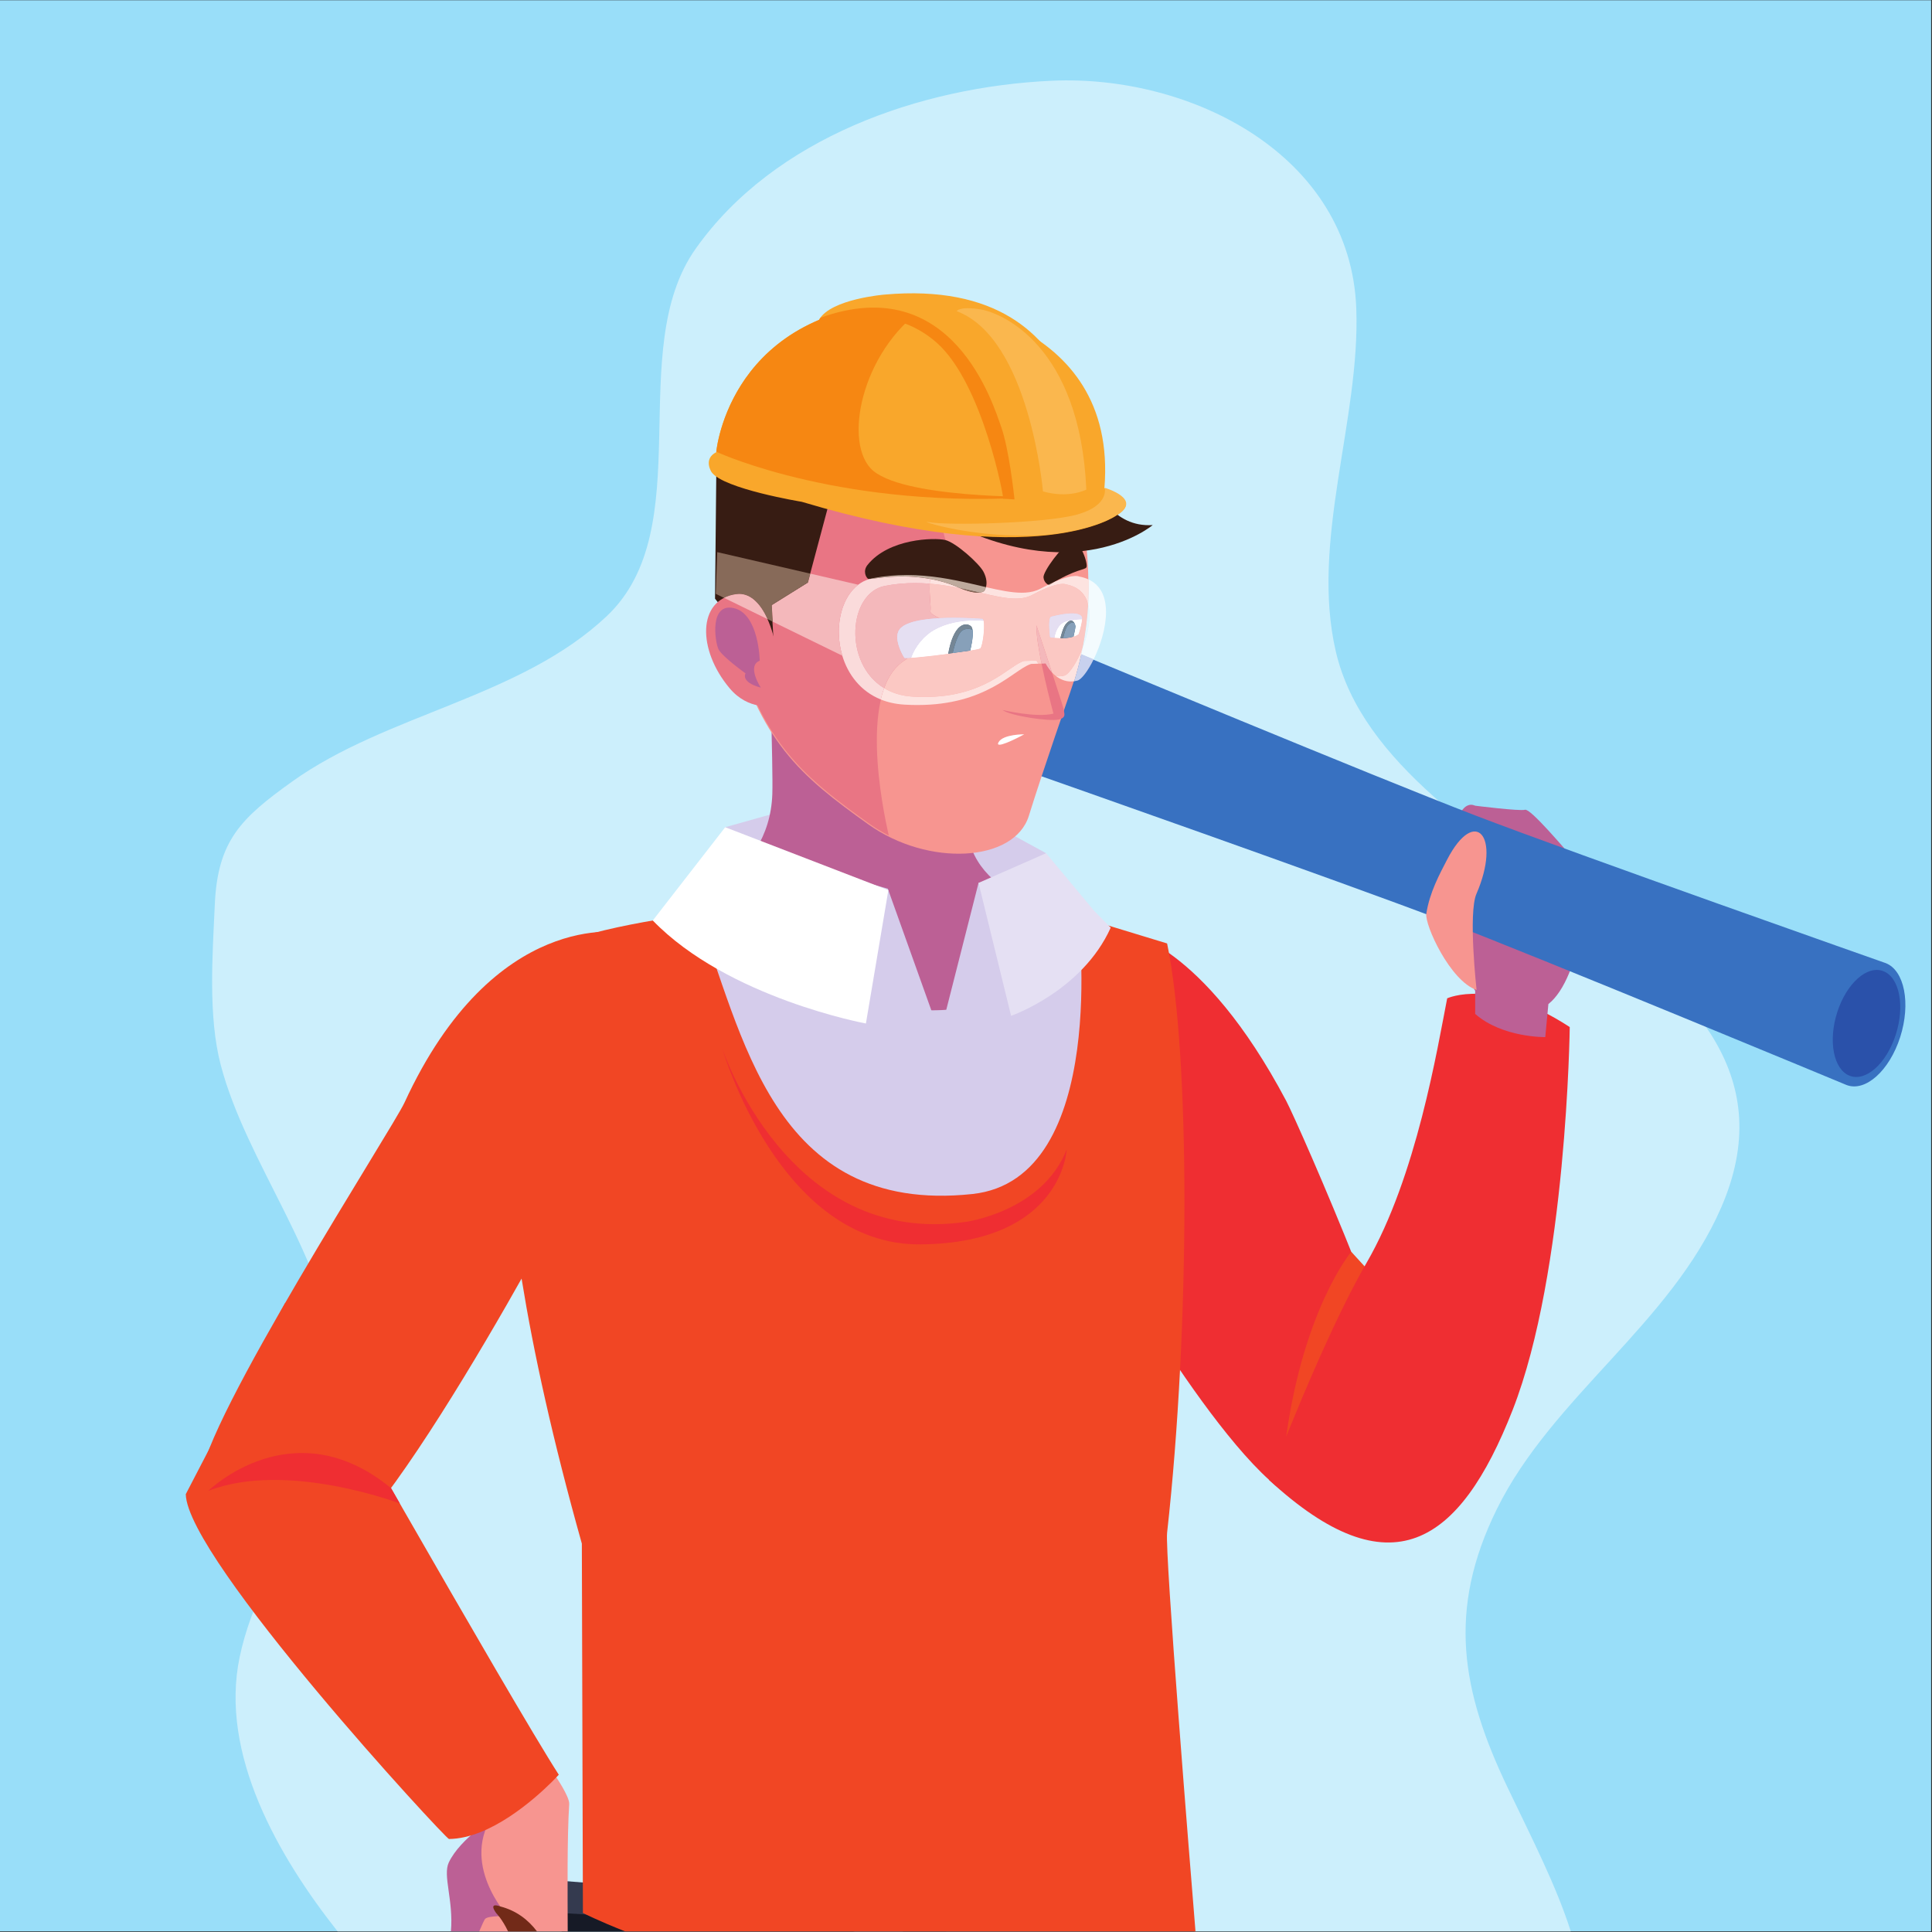<?xml version="1.0" encoding="UTF-8" standalone="no"?>
<svg
   xmlns:dc="http://purl.org/dc/elements/1.1/"
   xmlns:cc="http://creativecommons.org/ns#"
   xmlns:rdf="http://www.w3.org/1999/02/22-rdf-syntax-ns#"
   xmlns:svg="http://www.w3.org/2000/svg"
   xmlns="http://www.w3.org/2000/svg"
   viewBox="0 0 2829.333 2829.333"
   height="2829.333"
   width="2829.333"
   xml:space="preserve"
   id="svg2"
   version="1.1"><rect x="0" y="0" width="2829.333" height="2829.333" fill="#333333" stroke="none"/><defs
     id="defs6" /><g
     transform="matrix(1.333,0,0,-1.333,0,2829.333)"
     id="g10"><g
       transform="scale(0.1)"
       id="g12"><g
         transform="scale(1.302)"
         id="g14"><path
           id="path16"
           style="fill:#99def9;fill-opacity:1;fill-rule:nonzero;stroke:none"
           d="M 0.036,5.299 H 16294.7 V 16300 H 0.036 V 5.299" /></g><g
         transform="scale(1.252)"
         id="g18"><path
           id="path20"
           style="fill:#cceffc;fill-opacity:1;fill-rule:nonzero;stroke:none"
           d="M 13134.7,3710.99 C 12697.6,2823.4 12822,2117.4 13230.8,1263.92 13451.1,803.869 13657.1,402.295 13783.5,5.433 H 2962.3 C 2443.97,661.758 1923.72,1559.81 2103.3,2413.76 c 199.58,948.86 939.95,1500.46 845.42,2572.81 -81.65,925.7 -782.91,1749.13 -1011.99,2622.42 -111.74,426.1 -71.85,966.27 -51.69,1410.8 25.39,558.76 232.23,755.34 675.8,1073.31 833.74,597.8 2005.23,737.7 2763.47,1453.6 818.09,772.5 148.98,2331.6 779.8,3223.5 690.24,976 1975.72,1422.4 3125.8,1474.5 1220.99,55.3 2620.29,-650 2671.29,-1996.7 37,-974.5 -404.8,-2043.2 -179.4,-3012.2 C 12181,9261.78 16090.5,8639.41 15104.2,6359.45 14664.1,5341.82 13618.4,4692.92 13134.7,3710.99" /></g><path
         id="path22"
         style="fill:#d5cceb;fill-opacity:1;fill-rule:nonzero;stroke:none"
         d="m 11492.4,11851.8 -741.9,405.3 -185.9,-698.2 764.7,-91.9 163.1,384.8" /><path
         id="path24"
         style="fill:#d5cceb;fill-opacity:1;fill-rule:nonzero;stroke:none"
         d="m 7967.33,12137.3 588.55,165.7 c 0,0 -137.49,-565.7 -137.49,-581.1 0,-15.2 -397.46,-234.5 -397.46,-234.5 l -53.6,649.9" /><path
         id="path26"
         style="fill:#d5cceb;fill-opacity:1;fill-rule:nonzero;stroke:none"
         d="m 7491.82,10958.5 379.83,-3217.7 c 0,0 3563.75,-1085.9 3592.25,-1085.9 28.5,0 1403,2101.3 1358.1,2151.8 -45.1,50.3 -106.3,1486.3 -152.2,1540.6 -45.7,54.3 -1020.5,757.5 -1020.5,757.5 l -4236.9,-146.3" /><path
         id="path28"
         style="fill:#ef2e32;fill-opacity:1;fill-rule:nonzero;stroke:none"
         d="m 12191.3,7442.4 c 0,0 -338.9,3317.5 169.1,3544.4 0,0 843.7,-107.8 1769.3,-1854.4 144.8,-273.9 1436.8,-3228 1417.7,-3863.8 0,0 -161.9,-310.9 -1080.6,-553.3 -623.4,-164.7 -2226.1,2571.4 -2275.5,2727.1" /><path
         id="path30"
         style="fill:#f14624;fill-opacity:1;fill-rule:nonzero;stroke:none"
         d="m 15082.7,7213.2 -237.4,259.8 c 0,0 -519.8,-619.2 -715.6,-2034.9 l 953,1775.1" /><g
         transform="scale(1.058)"
         id="g32"><path
           id="path34"
           style="fill:#ef2e32;fill-opacity:1;fill-rule:nonzero;stroke:none"
           d="m 13177.8,4693.53 c 0,0 558.2,1473.09 1011.6,2253.44 520.2,896.12 737,2235.1 838.1,2748.27 0,0 477.6,222.38 1272.5,-298.45 0,0 -29.4,-2538.38 -593.3,-3977.07 C 15157.6,4017.9 14434.9,3536.1 13177.8,4693.53" /></g><g
         transform="scale(1.073)"
         id="g36"><path
           id="path38"
           style="fill:#bc6095;fill-opacity:1;fill-rule:nonzero;stroke:none"
           d="m 15104,9399.94 v 237.34 c 0,0 -247.2,348.46 -255.3,734.02 -8,385.6 79.7,763.7 71.6,1008.5 0,0 55.9,207.7 183.7,152 0,0 454.4,-57.2 510.3,-41.6 55.7,15.7 398.7,-392.2 542.1,-555.3 143.6,-163.2 37.7,-1166.09 -302.8,-1433.81 l -32,-338.39 c 0,0 -438.8,-7.46 -717.6,237.24" /></g><g
         transform="scale(1.288)"
         id="g40"><path
           id="path42"
           style="fill:#3871c1;fill-opacity:1;fill-rule:nonzero;stroke:none"
           d="m 16207.9,7632.97 c -92.2,-287.19 -297,-470.06 -457.6,-408.43 0,0 -2584.5,1074.26 -3453.9,1407.32 -848.9,325.27 -3418.95,1228.17 -3418.95,1228.17 -160.52,61.56 -216.09,344.27 -124.03,631.47 92.13,287.3 297.05,470.1 457.8,408.5 0,0 2522.78,-1050.06 3371.38,-1375.79 869.5,-333.64 3501.2,-1259.72 3501.2,-1259.72 160.7,-61.55 216.2,-344.32 124.1,-631.52" /></g><g
         transform="scale(1.284)"
         id="g44"><path
           id="path46"
           style="fill:#2a51aa;fill-opacity:1;fill-rule:nonzero;stroke:none"
           d="m 15719.8,7869.66 c -79.4,-247.21 -31.4,-490.67 106.8,-543.71 138.1,-52.97 314.5,104.52 394,351.72 79.4,247.28 31.6,490.59 -106.7,543.71 -138.3,53.12 -314.8,-104.36 -394.1,-351.72" /></g><g
         transform="scale(1.012)"
         id="g48"><path
           id="path50"
           style="fill:#f79590;fill-opacity:1;fill-rule:nonzero;stroke:none"
           d="m 15710.7,11643.6 c -83.3,-160.3 -190.9,-358 -226.8,-588.6 -18.8,-121.5 258.9,-731.7 545.7,-828.2 0,0 -92.6,833.7 -1.4,1043.7 271.8,626.2 -14.3,956 -317.5,373.1" /></g><path
         id="path52"
         style="fill:#161a26;fill-opacity:1;fill-rule:nonzero;stroke:none"
         d="M 13120.5,6.801 13039.3,902.199 10911.1,1307.2 10631.5,158 9927.66,87 9919.57,6.801 h 3200.93" /><path
         id="path54"
         style="fill:#343a4f;fill-opacity:1;fill-rule:nonzero;stroke:none"
         d="M 10393.9,6.801 10434.4,224.199 6170.13,562.301 V 6.801 h 4223.77" /><path
         id="path56"
         style="fill:#161a26;fill-opacity:1;fill-rule:nonzero;stroke:none"
         d="M 9395.63,6.801 6170.13,209 V 6.801 Z" /><path
         id="path58"
         style="fill:#f14624;fill-opacity:1;fill-rule:nonzero;stroke:none"
         d="m 6403.98,209 c 0,0 167.41,-85.199 463.83,-202.199 H 13133.9 C 13075,727.5 12796.7,4160.8 12822,4386.5 c 252.7,2268.4 254.8,5250.8 0,6473.9 l -977.8,298.1 c 0,0 358.2,-2887.7 -1161,-3050.8 -2211.22,-237.4 -2526.44,1804.6 -3024.95,3077.5 0,0 -1368.07,-163.5 -1714.58,-444.7 -346.69,-281.1 -833.99,-1906.4 448.62,-6473.9 L 6403.98,209" /><path
         id="path60"
         style="fill:#bc6095;fill-opacity:1;fill-rule:nonzero;stroke:none"
         d="m 8444.75,14259.4 c 0,0 50.42,-1464.6 40.09,-1758.9 -33.32,-954.5 -1019.33,-1231.6 -1070.97,-1260.4 -52.18,-28.7 1654.55,-1254.9 3068.63,-1101.1 1218.4,132.6 1361.7,1019.5 1361.7,1019.5 0,0 -1210.9,164.4 -1220.5,1021.2 -1.2,108.9 -56.8,432.2 -56.8,432.2 l -2122.15,1647.5" /><g
         transform="scale(1.052)"
         id="g62"><path
           id="path64"
           style="fill:#f79590;fill-opacity:1;fill-rule:nonzero;stroke:none"
           d="m 11222,15081.4 c 0,0 353.9,-1004.9 -48.8,-2143.5 0,0 -282.2,-809.5 -428.9,-1282 -151,-485 -1052.32,-534.4 -1675.69,-88.9 -711.58,508.4 -1140.41,866.6 -1434.64,2003.5 -294.04,1136.7 52.86,2511.9 1550.46,2616.2 C 10810.5,16300 11222,15081.4 11222,15081.4" /></g><g
         transform="scale(1.005)"
         id="g66"><path
           id="path68"
           style="fill:#371c13;fill-opacity:1;fill-rule:nonzero;stroke:none"
           d="m 11991.7,15780.5 c 0,0 168.5,-429.9 609.3,-400.5 0,0 -859.6,-728.5 -2357.6,95.7 -1497.35,824.3 1748.3,304.8 1748.3,304.8" /></g><g
         transform="scale(1.051)"
         id="g70"><path
           id="path72"
           style="fill:#e97584;fill-opacity:1;fill-rule:nonzero;stroke:none"
           d="m 9200.22,16214.5 c 1226.18,85.5 1763.08,-585.1 1953.38,-922 -659.2,158 -1004.2,21.1 -1183.32,-184.3 3.71,-14.9 -0.67,-30.3 -14.38,-46.2 -207.1,-237.5 -51.01,-564.6 -51.01,-564.6 0,0 12.66,-185.1 -112.21,-236.1 -124.97,-51 -46.64,-398.9 -64.25,-447.8 -17.89,-49.1 231.47,-125.7 231.47,-125.7 l -493.79,-387.4 c -496.54,-301.2 -243.82,-1542.4 -175.37,-1838.5 -71.14,36.2 -140.69,77.7 -206.55,125 -614.3,439 -1018.1,766.6 -1306.7,1577.7 l 9.17,114.6 c -14.84,-3.3 -29.95,-6.6 -45.07,-9.7 -33.01,100.7 -64.22,208.2 -94.51,324.3 -294.54,1138.7 52.96,2516.2 1553.14,2620.7" /></g><g
         transform="scale(1.056)"
         id="g74"><path
           id="path76"
           style="fill:#371c13;fill-opacity:1;fill-rule:nonzero;stroke:none"
           d="m 10760.8,14932.3 -2075.53,159.9 -282.13,-1056.7 -376.82,-235 32.47,-549.7 -160.42,28.3 -459.56,592.6 13.1,1300.9 312.61,378.3 353.03,595.2 2883.05,153.9 406.2,-748.3 -225.6,-525.1 -420.4,-94.3" /></g><path
         id="path78"
         style="fill:#e97584;fill-opacity:1;fill-rule:nonzero;stroke:none"
         d="m 8487.18,13472.5 c 0,0 -263.29,-57.2 -472.49,192.9 -354.3,423 -353.42,970.6 70.55,1032 423.77,61.5 571.4,-994.5 401.94,-1224.9" /><path
         id="path80"
         style="fill:#bc6095;fill-opacity:1;fill-rule:nonzero;stroke:none"
         d="m 8358.56,13670.8 c 0,0 -159.03,239.2 -11.89,295.9 0,0 -8.48,512.2 -282.24,576.9 -273.76,64.6 -209.98,-371 -170.76,-451.2 39.36,-80.2 297.29,-265.1 297.29,-265.1 0,0 -61.19,-93.9 167.6,-156.5" /><path
         id="path82"
         style="fill:#e97584;fill-opacity:1;fill-rule:nonzero;stroke:none"
         d="m 11012.1,13425.3 c 0,0 378.6,-89 561.4,-39.7 0,0 -195.6,719 -187.3,970.8 0,0 308.9,-926.6 303.9,-941.8 -5.4,-15.2 36.3,-75.2 -64.8,-95.2 -101.2,-19.8 -514.4,37.9 -613.2,105.9" /><path
         id="path84"
         style="fill:#ffffff;fill-opacity:1;fill-rule:nonzero;stroke:none"
         d="m 11535.5,14224 c 0,0 223.6,-35.2 313,33.5 0,0 28.8,74.1 40.3,167.4 0,0 32.8,120.3 -340.2,26.2 -41.7,-10.4 -13.1,-227.1 -13.1,-227.1" /><path
         id="path86"
         style="fill:#cbc1e6;fill-opacity:1;fill-rule:nonzero;stroke:none"
         d="m 11548.6,14451.1 c 370.9,93.8 340.2,-26.2 340.2,-26.2 0,-0.9 -0.2,-1.7 -0.2,-2.7 -40.5,0.6 -80.8,-5.8 -122.4,-12.2 -51.5,-4.3 -98.9,-22.3 -132.4,-66.2 -26.7,-35.7 -42.3,-79.8 -49.5,-125.4 -29.5,2.6 -48.8,5.6 -48.8,5.6 0,0 -28.6,216.6 13.1,227.1" /><path
         id="path88"
         style="fill:#ffffff;fill-opacity:1;fill-rule:nonzero;stroke:none"
         d="m 10795.7,14426.8 c 0,0 -730.8,63.4 -899.95,-99.4 -102.95,-98.7 27.13,-310.8 38.63,-329.7 11.69,-18.8 804.92,80.2 834.12,104.5 29.5,24.5 60.8,296.5 27.2,324.6" /><path
         id="path90"
         style="fill:#cbc1e6;fill-opacity:1;fill-rule:nonzero;stroke:none"
         d="m 9895.75,14327.4 c 169.15,162.8 899.95,99.4 899.95,99.4 4.3,-3.6 7.6,-11.1 9.9,-21.4 -183.8,13.7 -380.3,-10.3 -541.6,-100.1 -109.6,-61.2 -210.3,-180.2 -254.4,-307.2 -44.72,-3.3 -73.18,-3.8 -75.22,-0.4 -11.5,18.9 -141.58,231 -38.63,329.7" /><path
         id="path92"
         style="fill:#1c4256;fill-opacity:1;fill-rule:nonzero;stroke:none"
         d="m 11794.2,14231.3 c 0,0 21,92 21.7,110.4 0.5,18.4 -32,121.9 -109.3,24.8 -31.5,-39.2 -57.3,-151.5 -57.3,-151.5 0,0 70.2,-6.7 144.9,16.3" /><path
         id="path94"
         style="fill:#371c13;fill-opacity:1;fill-rule:nonzero;stroke:none"
         d="m 11523.6,14796.9 c 0,0 -54.2,21.2 -59.6,85.6 -5.3,64.6 204.2,349.7 301.3,391.5 97.2,41.7 193.8,-250.8 169.8,-282.5 -24,-31.8 -104.9,-10.2 -411.5,-194.6" /><path
         id="path96"
         style="fill:#371c13;fill-opacity:1;fill-rule:nonzero;stroke:none"
         d="m 10811.5,14731 c 0,0 63.5,76.1 -5.9,211.5 -47,91.3 -305.6,324 -423.2,350.7 -117.7,26.8 -618.74,17.7 -851.82,-274.8 -52.66,-65.9 -18.12,-136.6 7.89,-152.9 7.99,-5 56.79,3.8 134.74,12.7 172.87,19.7 489.19,39.4 822.09,-92.3 0,0 231.2,-114.1 316.2,-54.9" /><path
         id="path98"
         style="fill:#1c4256;fill-opacity:1;fill-rule:nonzero;stroke:none"
         d="m 10658.9,14077.9 c 0,0 60.9,226.4 6.2,270 -55,43.4 -187.9,32.2 -248.1,-304.4 l 241.9,34.4" /><path
         id="path100"
         style="fill:#29658a;fill-opacity:1;fill-rule:nonzero;stroke:none"
         d="m 11679.8,14214.3 c 7.8,35.2 29.9,121.4 56.9,147.2 22.2,21.1 51.6,33.3 68.6,15.6 7.4,-14.1 10.6,-29.4 10.6,-35.4 -0.7,-18.4 -21.7,-110.4 -21.7,-110.4 -44.6,-13.6 -87.1,-16.8 -114.4,-17" /><path
         id="path102"
         style="fill:#29658a;fill-opacity:1;fill-rule:nonzero;stroke:none"
         d="m 10466.7,14050.6 c 12.8,56.6 51.3,207.2 103.4,245.6 38,27.9 83.5,21.1 114.8,10.7 14.2,-79.4 -26,-229 -26,-229 l -192.2,-27.3" /><path
         id="path104"
         style="fill:#f14624;fill-opacity:1;fill-rule:nonzero;stroke:none"
         d="m 6376.46,8376.5 c 0,0 964.57,2340.1 473.96,2601.8 0,0 -1419.48,278.3 -2407.19,-1867.8 -129.55,-281.4 -2214.8,-3508.7 -2240.33,-4144.2 0,0 294.18,-589.7 1193.85,-896.1 610.37,-207.6 2919.15,4154.5 2979.71,4306.3" /><g
         transform="scale(1.102)"
         id="g106"><path
           id="path108"
           style="fill:#f9a72b;fill-opacity:1;fill-rule:nonzero;stroke:none"
           d="m 11125.6,14119 c 0,0 -781.8,-563.7 -3133.22,139.2 0,0 -781.33,128.5 -898.37,295.3 0,0 -87.56,130.4 46.14,198.9 0,0 133.66,1547.6 2120.73,1499.4 0,0 1891.52,-132 1749.32,-1858.4 0,0 392,-114.7 115.4,-274.4" /></g><g
         transform="scale(1.102)"
         id="g110"><path
           id="path112"
           style="fill:#f68712;fill-opacity:1;fill-rule:nonzero;stroke:none"
           d="m 7173.09,14743.4 c -11.53,3.9 -21.97,9.4 -31.86,14.8 9.27,89.7 194.39,1541.8 2120.46,1495 0,0 14.16,-1 38.11,-3.7 -9.98,-6.9 -19.42,-13.6 -30.67,-20.6 -651.03,-400.6 -869.65,-1333.2 -589.95,-1636.8 279.98,-303.3 1674.32,-284.5 1674.32,-284.5 -1925.65,-135.3 -3180.41,435.8 -3180.41,435.8" /></g><path
         id="path114"
         style="fill:#fab74e;fill-opacity:1;fill-rule:nonzero;stroke:none"
         d="m 10199.7,15489.8 c 204.3,-40.5 1289.3,-15.5 1639.9,84.3 350.6,99.6 297.2,292.1 297.2,292.1 0,0 432.1,-126.4 127.2,-302.4 0,0 -212.5,-152.8 -742.5,-212.3 -801.5,-60.6 -1460.2,165.6 -1321.8,138.3" /><g
         transform="scale(1.117)"
         id="g116"><path
           id="path118"
           style="fill:#f9a72b;fill-opacity:1;fill-rule:nonzero;stroke:none"
           d="m 10679.2,14155.3 c 0,0 217.4,2144.7 -1978.85,1949.4 0,0 -525.18,-42.3 -642.83,-244.2 0,0 17.67,-32 65.4,-14.3 47.54,17.8 644.87,192.3 1096.56,-210.6 451.41,-402.9 661.63,-1533.1 651.51,-1533.5 -10.3,-0.2 622.81,-42.8 808.21,53.2" /></g><g
         transform="scale(1.12)"
         id="g120"><path
           id="path122"
           style="fill:#f68712;fill-opacity:1;fill-rule:nonzero;stroke:none"
           d="m 8097.76,15797.1 c -47.58,-17.6 -65.19,14.3 -65.19,14.3 5,8.2 11.35,16 17.79,23.8 1293.36,464.8 1691.79,-849.8 1771.22,-1074.3 73.91,-208.7 123.53,-646.3 129.96,-708.4 -94.43,6.5 -114.6,5.9 -111.12,5.9 10.08,0.4 -199.48,1127.2 -649.5,1528.8 -450.29,401.6 -1045.77,227.7 -1093.16,209.9" /></g><g
         transform="scale(1.096)"
         id="g124"><path
           id="path126"
           style="fill:#fab74e;fill-opacity:1;fill-rule:nonzero;stroke:none"
           d="m 10889.2,14458.7 c 0,0 -172.6,-92.9 -434.7,-18.2 0,0 -131.6,1531.7 -865.17,1806.8 0,0 28.56,52.7 242.29,16.9 213.88,-35.9 994.88,-367.1 1057.58,-1805.5" /></g><path
         id="path128"
         style="fill:#bc6095;fill-opacity:1;fill-rule:nonzero;stroke:none"
         d="m 4954.06,6.801 h 632.1 L 5638.44,74.102 5599.7,942 5454.42,1272.9 c 0,0 -395.95,-238.2 -523.84,-508.998 -68.31,-144.703 52.61,-412.699 23.48,-757.101" /><path
         id="path130"
         style="fill:#f79590;fill-opacity:1;fill-rule:nonzero;stroke:none"
         d="m 5578.27,173.801 c 0,0 -218.17,9.199 -249.84,-31.199 -8.87,-11 -33.13,-64.399 -63.53,-135.801 h 971.97 C 6236.19,421 6229.28,1029.1 6253.44,1405.6 c 4.97,80.5 -147.82,302.8 -147.82,302.8 l -694.95,-335 26.5,-60.5 C 5034.06,762.402 5578.27,173.801 5578.27,173.801" /><path
         id="path132"
         style="fill:#f14624;fill-opacity:1;fill-rule:nonzero;stroke:none"
         d="m 3133.95,6913.7 c 0,0 2480.47,-4373.3 3004.99,-5185.7 0,0 -28.55,-31.6 -78.58,-81.5 -186.84,-184.7 -673.85,-619.8 -1127.93,-624.8 -34.5,-0.5 -2879.39,3076.4 -2891.38,3788.5 l 1092.9,2103.5" /><path
         id="path134"
         style="fill:#ef2e32;fill-opacity:1;fill-rule:nonzero;stroke:none"
         d="m 4392.31,4708.1 c 0,0 -1248.37,474.2 -2104.73,137.7 0,0 930.46,916 2008.02,31 l 96.71,-168.7" /><path
         id="path136"
         style="fill:#fbc8c3;fill-opacity:1;fill-rule:nonzero;stroke:none"
         d="m 10080.3,13479.8 v 0 0 0 m 0.1,0 c 755.5,0 1045.1,377.5 1236.7,447.6 -191.6,-70.1 -481.1,-447.6 -1236.7,-447.6 m -138.49,4 c -0.81,0.1 -1.57,0.1 -2.38,0.2 0.81,-0.1 1.57,-0.1 2.38,-0.2 m -2.8,0.2 c -1.56,0.1 -3.17,0.2 -4.73,0.3 1.56,-0.1 3.17,-0.2 4.73,-0.3" /><path
         id="path138"
         style="fill:#e6f7fd;fill-opacity:1;fill-rule:nonzero;stroke:none"
         d="m 11893.7,14107.2 c 32.5,165.5 51.8,325.5 61.3,476.9 36.2,-141.1 -1.7,-323.7 -61.3,-476.9" /><path
         id="path140"
         style="fill:#95aade;fill-opacity:1;fill-rule:nonzero;stroke:none"
         d="m 11800.9,13740.8 v 0 c 11.6,1.6 23.5,4 35.6,7.2 -12.2,-3.2 -24,-5.6 -35.6,-7.2" /><path
         id="path142"
         style="fill:#fbc8c3;fill-opacity:1;fill-rule:nonzero;stroke:none"
         d="m 10154.9,13568.2 c -41,0 -83.7,1.2 -127.9,3.9 -123.68,7.5 -227.92,41.3 -313.77,93.3 49.22,134 123.81,243.1 232.65,309.1 l 27.18,21.3 c 120.34,5.1 490.44,50.1 680.64,81.4 l 5.2,0.7 v 0 0 c 0,0.1 0,0.1 0,0.1 0,0 0,0 0,0 0,0 0,0.1 0,0.1 61.6,10.2 103.3,18.9 109.6,24.1 25.7,21.4 52.9,231.6 36.9,303.2 0.1,0 0.1,0 0.2,0 -2.3,10.3 -5.6,17.8 -9.9,21.4 v 0 c 0,0 0,0 -0.1,0 -2.1,0.1 -141.4,12.1 -311.8,12.1 -0.1,0 -0.1,0 -0.1,0 v 0 0 c -0.1,0 -0.3,0 -0.4,0 -52.3,0 -107.4,-1.1 -162.5,-4 -57.3,25.2 -107.9,55 -99.3,78.7 11.2,31 -14.5,176.8 -7.5,299.2 117,-9.5 228.2,-28.2 332.6,-49.6 51.7,-21 132.8,-49.3 197.1,-49.3 6.6,0 13,0.3 19.1,1 150.8,-35.2 283.5,-65.7 395.4,-65.7 67.2,0 126.8,11 178.5,38.5 195.9,104.4 294.7,122.7 339.9,122.7 24.3,0 33.1,-5.3 33.1,-5.3 143.5,-25.9 217,-110.8 245.3,-221 -9.5,-151.4 -28.8,-311.4 -61.3,-476.9 -62.9,-161.6 -150,-290.6 -199.9,-303.9 -21.5,-5.7 -41.8,-8.1 -61,-8.1 -10.6,0 -20.7,0.7 -30.6,2 43,-33 97.5,-58.8 163.4,-58.8 11.4,0 23.2,0.8 35.3,2.4 v 0 c -12.1,-1.7 -23.9,-2.5 -35.4,-2.5 -91.6,0.1 -161.3,49.9 -208,99.5 -81.8,250.3 -171.3,518.6 -171.3,518.6 -3.1,-95.2 22.9,-257.1 56.4,-421.8 l -113,-3 78.6,2.2 c -13.3,20 -20.2,34 -20.2,34 l -138.7,-3.8 c -167.5,-50.4 -417.9,-395.8 -1094.4,-395.8 m 1494.5,646.8 c -0.1,0 -0.1,0 -0.1,0 0,0 9.5,-0.9 25.2,-0.9 23.7,0 61.6,2.1 102.5,12.4 27.6,6.6 52.6,16.5 71.5,31 0,0 28.2,72.6 39.9,164.7 0.1,0 0.1,0 0.2,0 0,1 0.2,1.8 0.2,2.7 v 0 c 0,0 16.9,62.2 -112.1,62.2 -19.3,0 -41.8,-1.4 -68.1,-4.6 -42.6,-5.1 -95.2,-15 -160,-31.4 v 0 c -17.6,-4.4 -22.7,-45.5 -22.7,-91.6 0.1,-63.1 9.6,-135.5 9.6,-135.5 v 0 c 0.5,-0.1 51.2,-8.1 113.9,-9" /><path
         id="path144"
         style="fill:#f4b8bb;fill-opacity:1;fill-rule:nonzero;stroke:none"
         d="m 9713.23,13665.4 c -451.01,272.9 -394.5,1045.5 9.8,1123.4 113.53,21.8 223.2,30.7 328.67,30.7 55.3,0 109.4,-2.4 162.3,-6.7 -7,-122.4 18.7,-268.2 7.5,-299.2 -8.6,-23.7 42,-53.5 99.3,-78.7 -177,-9.5 -352.56,-37.7 -425.05,-107.5 -28.86,-27.7 -39.41,-64.2 -39.39,-103 0.04,-99.5 69.74,-213.1 78.02,-226.7 0.43,-0.7 2.05,-1.3 4.75,-1.7 3.3,-0.4 8.22,-0.7 14.61,-0.7 5.42,0 11.89,0.2 19.32,0.5 l -27.18,-21.3 c -108.84,-66 -183.43,-175.1 -232.65,-309.1" /><path
         id="path146"
         style="fill:#f4b8bb;fill-opacity:1;fill-rule:nonzero;stroke:none"
         d="m 11557.5,13837.8 c -46.2,49.2 -69.9,98.1 -69.9,98.1 l -45,-1.3 c -33.5,164.7 -59.5,326.6 -56.4,421.8 0,0 89.5,-268.3 171.3,-518.6" /><path
         id="path148"
         style="fill:#ffffff;fill-opacity:1;fill-rule:nonzero;stroke:none"
         d="m 11649.4,14215 c -62.7,0.9 -113.4,8.9 -113.9,9 0.3,-0.1 19.6,-3.1 48.8,-5.6 7.2,45.6 22.8,89.7 49.5,125.4 33.5,43.9 80.9,61.9 132.4,66.2 39.5,6.1 77.9,12.2 116.4,12.2 1.9,0 3.9,0 5.8,0 -11.7,-92.1 -39.9,-164.7 -39.9,-164.7 -18.9,-14.5 -43.9,-24.4 -71.5,-31 5.7,1.4 11.5,3 17.2,4.8 v 0 c 0,0 21,92 21.7,110.4 v 0 0 c 0.3,12.7 -15,65.8 -49.9,65.8 -15.7,0 -35.3,-10.8 -59.4,-41 -31.1,-38.8 -56.7,-149.1 -57.2,-151.5 m -123.5,144.5 c 0,46.1 5.1,87.2 22.7,91.6 v 0 0 c -17.6,-4.4 -22.7,-45.5 -22.7,-91.6 m 362.9,65.4 c 0,0 15.9,62.1 -113.1,62.1 -19,0 -41.2,-1.4 -67.1,-4.5 26.3,3.2 48.8,4.6 68.1,4.6 129,0 112.1,-62.2 112.1,-62.2" /><path
         id="path150"
         style="fill:#e5dff2;fill-opacity:1;fill-rule:nonzero;stroke:none"
         d="m 11584.3,14218.4 c -29.2,2.5 -48.5,5.5 -48.8,5.6 v 0 c 0,0 -9.5,72.4 -9.6,135.5 0,46.1 5.1,87.2 22.7,91.6 v 0 c 64.8,16.4 117.4,26.3 160,31.4 25.9,3.1 48.1,4.5 67.1,4.5 129,0 113.1,-62.1 113.1,-62.1 v 0 c 0,-0.9 -0.2,-1.7 -0.2,-2.7 -0.1,0 -0.1,0 -0.2,0 -1.9,0 -3.9,0 -5.8,0 -38.5,0 -76.9,-6.1 -116.4,-12.2 -51.5,-4.3 -98.9,-22.3 -132.4,-66.2 -26.7,-35.7 -42.3,-79.8 -49.5,-125.4" /><path
         id="path152"
         style="fill:#ffffff;fill-opacity:1;fill-rule:nonzero;stroke:none"
         d="m 9953.74,13995.3 c -6.39,0 -11.31,0.3 -14.61,0.7 3.24,-0.4 8.05,-0.6 14.26,-0.6 13.06,0 32.31,0.9 56.21,2.7 44.1,127 144.8,246 254.4,307.2 133.7,74.5 291.7,103.7 446.5,103.7 31.8,0 63.6,-1.3 94.9,-3.6 16,-71.6 -11.2,-281.8 -36.9,-303.2 -6.3,-5.2 -48,-13.9 -109.6,-24.1 v 0 c 0,0.1 0,0.1 0.1,0.3 0,0 0,0 0,0 0,0.1 0.1,0.3 0.1,0.5 0,0 0,0 0,0 0,0.1 0,0.1 0,0.1 0,0.1 0.1,0.1 0.1,0.1 0,0.1 0,0.1 0,0.1 0,0 0,0.1 0,0.1 0,0.1 0,0.1 0.1,0.2 0,0.1 0,0.3 0.1,0.4 0,0 0,0 0,0 0,0.1 0,0.2 0,0.3 0,0 0.1,0.1 0.1,0.1 0,0 0,0 0,0 0,0.1 0,0.2 0,0.3 v 0 c 0.1,0.1 0.1,0.2 0.1,0.2 0,0.1 0,0.1 0,0.1 0,0 0.1,0.1 0.1,0.1 5.6,21.8 38.2,153.3 25.2,225.9 0,0 -0.1,0 -0.1,0 -3.3,18.3 -9.5,32.8 -19.7,41 -13.6,10.7 -31.9,18.1 -52.6,18.1 -63.5,0 -150.1,-68.9 -195.5,-322.5 l 236.7,33.7 c -190.2,-31.3 -560.3,-76.3 -680.64,-81.4 -7.43,-0.3 -13.9,-0.5 -19.32,-0.5 m -97.38,229.1 c -0.02,38.8 10.53,75.3 39.39,103 72.49,69.8 248.05,98 425.05,107.5 55.1,2.9 110.2,4 162.5,4 -220.3,0 -492.51,-20 -587.55,-111.5 -28.86,-27.7 -39.41,-64.2 -39.39,-103 m 627.44,214.5 c -0.1,0 -0.1,0 -0.1,0 v 0 c 0,0 0,0 0.1,0" /><path
         id="path154"
         style="fill:#e5dff2;fill-opacity:1;fill-rule:nonzero;stroke:none"
         d="m 9953.39,13995.4 c -6.21,0 -11.02,0.2 -14.26,0.6 -2.7,0.4 -4.32,1 -4.75,1.7 -8.28,13.6 -77.98,127.2 -78.02,226.7 -0.02,38.8 10.53,75.3 39.39,103 95.04,91.5 367.25,111.5 587.55,111.5 0.1,0 0.3,0 0.4,0 v 0 c 0,0 0,0 0.1,0 170.4,0 309.7,-12 311.8,-12.1 0.1,0 0.1,0 0.1,0 v 0 c 4.3,-3.6 7.6,-11.1 9.9,-21.4 -0.1,0 -0.1,0 -0.2,0 -31.3,2.3 -63.1,3.6 -94.9,3.6 -154.8,0 -312.8,-29.2 -446.5,-103.7 -109.6,-61.2 -210.3,-180.2 -254.4,-307.2 -23.9,-1.8 -43.15,-2.7 -56.21,-2.7" /><path
         id="path156"
         style="fill:#758695;fill-opacity:1;fill-rule:nonzero;stroke:none"
         d="m 11674.5,14214.1 c -15.7,0 -25.2,0.9 -25.2,0.9 0,0 0,0 0.1,0 0.5,2.4 26.1,112.7 57.2,151.5 24.1,30.2 43.7,41 59.4,41 34.9,0 50.2,-53.1 49.9,-65.8 v 0 c 0,6 -3.2,21.3 -10.6,35.4 -5.7,5.9 -12.8,8.5 -20.6,8.5 -15.3,0 -33.3,-10.1 -48,-24.1 -27,-25.8 -49.1,-112 -56.9,-147.2 27.3,0.2 69.8,3.4 114.4,17 -5.7,-1.8 -11.5,-3.4 -17.2,-4.8 -40.9,-10.3 -78.8,-12.4 -102.5,-12.4" /><path
         id="path158"
         style="fill:#876a59;fill-opacity:1;fill-rule:nonzero;stroke:none"
         d="m 10743.7,14713.9 c -64.3,0 -145.4,28.3 -197.1,49.3 45.4,-9.2 89.5,-19.1 132.3,-28.9 28.6,-6.5 56.5,-13 83.9,-19.4 -6.1,-0.7 -12.5,-1 -19.1,-1" /><path
         id="path160"
         style="fill:#758695;fill-opacity:1;fill-rule:nonzero;stroke:none"
         d="m 10417,14043.5 c 45.4,253.6 132,322.5 195.5,322.5 20.7,0 39,-7.4 52.6,-18.1 10.2,-8.2 16.4,-22.7 19.7,-41 -14.8,4.9 -32.8,9 -51.7,9 -21,0 -43,-5 -63,-19.7 -52.1,-38.4 -90.6,-189 -103.4,-245.6 l 192.2,27.3 -5.2,-0.7 -236.7,-33.7 m 241.9,34.4 v 0 0 m 0,0.1 c 0,0 0,0 0,0 0,0 0,0 0,0 m 0,0.1 c 0,0.1 0,0.1 0.1,0.3 -0.1,-0.2 -0.1,-0.2 -0.1,-0.3 m 0.1,0.3 c 0,0.1 0.1,0.3 0.1,0.5 0,-0.2 -0.1,-0.4 -0.1,-0.5 m 0.1,0.5 c 0,0.1 0,0.1 0,0.1 0,0 0,0 0,-0.1 m 0.1,0.2 c 0,0.1 0,0.1 0,0.1 0,0 0,0 0,-0.1 m 0,0.2 c 0,0.1 0,0.1 0.1,0.2 -0.1,-0.1 -0.1,-0.1 -0.1,-0.2 m 0.2,0.6 c 0,0 0,0 0,0 0,0 0,0 0,0 m 0,0.3 c 0,0 0.1,0.1 0.1,0.1 0,0 -0.1,-0.1 -0.1,-0.1 m 0.1,0.1 c 0,0.1 0,0.2 0,0.3 0,-0.1 0,-0.2 0,-0.3 m 0,0.3 c 0.1,0.1 0.1,0.1 0.1,0.2 0,0 0,-0.1 -0.1,-0.2 m 0.1,0.3 c 0,0 0.1,0.1 0.1,0.1 0,0 -0.1,-0.1 -0.1,-0.1" /><path
         id="path162"
         style="fill:#87a0b9;fill-opacity:1;fill-rule:nonzero;stroke:none"
         d="m 11679.8,14214.3 c 7.8,35.2 29.9,121.4 56.9,147.2 14.7,14 32.7,24.1 48,24.1 7.8,0 14.9,-2.6 20.6,-8.5 7.4,-14.1 10.6,-29.4 10.6,-35.4 v 0 c -0.7,-18.4 -21.7,-110.4 -21.7,-110.4 v 0 c -44.6,-13.6 -87.1,-16.8 -114.4,-17" /><path
         id="path164"
         style="fill:#87a0b9;fill-opacity:1;fill-rule:nonzero;stroke:none"
         d="m 10466.7,14050.6 c 12.8,56.6 51.3,207.2 103.4,245.6 20,14.7 42,19.7 63,19.7 18.9,0 36.9,-4.1 51.7,-9 0,0 0.1,0 0.1,0 13,-72.6 -19.6,-204.1 -25.2,-225.9 0,0 -0.1,-0.1 -0.1,-0.1 0,0 0,0 0,-0.1 0,-0.1 0,-0.1 -0.1,-0.2 v 0 c 0,-0.1 0,-0.2 0,-0.3 0,0 0,0 0,0 0,0 -0.1,-0.1 -0.1,-0.1 0,-0.1 0,-0.2 0,-0.3 0,0 0,0 0,0 -0.1,-0.1 -0.1,-0.3 -0.1,-0.4 -0.1,-0.1 -0.1,-0.1 -0.1,-0.2 0,0 0,-0.1 0,-0.1 0,0 0,0 0,-0.1 0,0 -0.1,0 -0.1,-0.1 0,0 0,0 0,-0.1 0,0 0,0 0,0 0,-0.2 -0.1,-0.4 -0.1,-0.5 0,0 0,0 0,0 -0.1,-0.2 -0.1,-0.2 -0.1,-0.3 v 0 c 0,0 0,-0.1 0,-0.1 0,0 0,0 0,0 0,0 0,0 0,-0.1 v 0 0 l -192.2,-27.3" /><path
         id="path166"
         style="fill:#876a59;fill-opacity:1;fill-rule:nonzero;stroke:none"
         d="m 9551.2,14864.1 c 11.71,3.4 23.73,6.4 35.99,8.7 129.63,25 254.88,35.1 375.28,35.1 -120.38,0 -245.68,-10.1 -375.28,-35.1 -12.26,-2.3 -24.28,-5.3 -35.99,-8.7 v 0" /><path
         id="path168"
         style="fill:#fbc8c3;fill-opacity:1;fill-rule:nonzero;stroke:none"
         d="m 11265.2,14714.7 c 60.6,3.7 115.4,16.8 163.9,42.7 v 0 0 c -48.5,-25.9 -103.3,-39 -163.9,-42.7 m 165.5,43.6 c 30.2,16 58.3,30.3 84.5,42.9 v 0 c -26.2,-12.6 -54.3,-26.9 -84.5,-42.9 m 156.4,75.8 h 0.1 c 115.9,49.7 185.1,62.3 224,63.4 -38.9,-1.2 -108,-13.7 -224.1,-63.4" /><path
         id="path170"
         style="fill:#876a59;fill-opacity:1;fill-rule:nonzero;stroke:none"
         d="m 11515.2,14801.2 v 0 c 25.8,12.5 49.7,23.3 72,32.9 h -0.1 c -22.2,-9.6 -46.1,-20.5 -71.9,-32.9" /><path
         id="path172"
         style="fill:#fbc8c3;fill-opacity:1;fill-rule:nonzero;stroke:none"
         d="m 11811.6,14897.5 c 0.4,0 0.7,0 1.1,0 -0.4,0 -0.7,0 -1.1,0 m 5.7,0.1 v 0 0 0" /><path
         id="path174"
         style="fill:#fbc8c3;fill-opacity:1;fill-rule:nonzero;stroke:none"
         d="m 10080.3,13479.8 v 0 c 0.1,0 0.1,0 0.1,0 0,0 0,0 -0.1,0 m 0,0 c -44.5,0 -90.6,1.3 -138.39,4 47.73,-2.7 93.89,-4 138.39,-4 m -140.77,4.2 c -0.16,0 -0.26,0 -0.42,0 0.16,0 0.26,0 0.42,0" /><path
         id="path176"
         style="fill:#fbc8c3;fill-opacity:1;fill-rule:nonzero;stroke:none"
         d="m 11317.1,13927.4 h 0.1 -0.1 m 0.2,0.1 c 0.3,0.1 0.7,0.2 1.1,0.4 -0.4,-0.2 -0.8,-0.3 -1.1,-0.4 m 10.2,3.4 c 0.3,0.1 0.6,0.2 0.9,0.3 -0.3,-0.1 -0.6,-0.2 -0.9,-0.3 m -101.9,782.6 c -113.3,0 -245.2,27.3 -393.6,61.6 v 0 c 148.5,-34.3 280.3,-61.6 393.6,-61.6 13.4,0 26.6,0.4 39.6,1.2 -13,-0.8 -26.2,-1.2 -39.6,-1.2" /><path
         id="path178"
         style="fill:#876a59;fill-opacity:1;fill-rule:nonzero;stroke:none"
         d="m 10832,14775.1 c -49.3,11.3 -100.5,23.5 -153.5,35.6 53,-12.1 104.2,-24.3 153.5,-35.6 v 0" /><path
         id="path180"
         style="fill:#876a59;fill-opacity:1;fill-rule:nonzero;stroke:none"
         d="m 10678.5,14810.7 c -3.6,0.8 -7.2,1.7 -10.9,2.5 3.7,-0.8 7.3,-1.7 10.9,-2.5 m -12.9,3 c -208.9,47.6 -444.7,94.2 -702.83,94.2 258.13,0 493.93,-46.6 702.83,-94.2" /><path
         id="path182"
         style="fill:#fbc8c3;fill-opacity:1;fill-rule:nonzero;stroke:none"
         d="m 11854.9,14891.6 c -0.3,0.2 -10.4,6 -37.6,6 27.2,0 37.3,-5.8 37.6,-6 m -43.7,5.9 c 0.2,0 0.3,0 0.4,0 -0.1,0 -0.2,0 -0.4,0 m 1.5,0 c 1.6,0.1 3.1,0.1 4.6,0.1 v 0 c -1.5,0 -3,0 -4.6,-0.1" /><path
         id="path184"
         style="fill:#fde3e0;fill-opacity:1;fill-rule:nonzero;stroke:none"
         d="m 10080.3,13479.8 v 0 c -44.5,0 -90.66,1.3 -138.39,4 -0.81,0.1 -1.57,0.1 -2.38,0.2 -0.16,0 -0.26,0 -0.42,0 -1.56,0.1 -3.17,0.2 -4.73,0.3 v 0 c -96.33,5.8 -182.28,25.6 -258.31,56.5 10.34,43.4 22.63,85.1 37.16,124.6 85.85,-52 190.09,-85.8 313.77,-93.3 44.2,-2.7 86.9,-3.9 127.9,-3.9 676.5,0 926.9,345.4 1094.4,395.8 l 138.7,3.8 c 0,0 6.9,-14 20.2,-34 l -78.6,-2.2 v 0 c -0.4,-0.1 -0.8,-0.2 -1.2,-0.4 -0.3,-0.1 -0.6,-0.2 -0.9,-0.3 -3,-0.9 -6.1,-1.9 -9.1,-3 -0.4,-0.2 -0.8,-0.3 -1.1,-0.4 -0.1,-0.1 -0.1,-0.1 -0.1,-0.1 h -0.1 c -191.6,-70.1 -481.2,-447.6 -1236.7,-447.6 0,0 0,0 -0.1,0 m 466.3,1283.4 c -104.4,21.4 -215.6,40.1 -332.6,49.6 1,18 2.7,35.5 5.4,52 88.7,-16.4 181.7,-41.6 275.9,-78.9 0,0 20.4,-10.1 51.3,-22.7" /><path
         id="path186"
         style="fill:#fadbdb;fill-opacity:1;fill-rule:nonzero;stroke:none"
         d="m 9676.07,13540.8 c -223.41,90.6 -360.91,276.1 -422.61,481.1 l 0.48,-0.3 v 0.5 c -88.66,294.8 -20.85,628.8 174.13,778.1 l 0.19,1.2 c 36.59,27.9 77.63,49.3 122.94,62.7 20.48,0.7 62.84,7.4 122.01,14.1 62.34,7.1 143.33,14.2 237.03,14.2 92.56,0 197.46,-6.9 309.16,-27.6 -2.7,-16.5 -4.4,-34 -5.4,-52 -52.9,4.3 -107,6.7 -162.3,6.7 -105.47,0 -215.14,-8.9 -328.67,-30.7 -404.3,-77.9 -460.81,-850.5 -9.8,-1123.4 -14.53,-39.5 -26.82,-81.2 -37.16,-124.6" /><path
         id="path188"
         style="fill:#f3fbfe;fill-opacity:1;fill-rule:nonzero;stroke:none"
         d="m 12014.9,13981.3 c -68.3,28.4 -114.9,47.8 -135.6,56.4 5,23.3 9.8,46.4 14.4,69.5 59.6,153.2 97.5,335.8 61.3,476.9 5.9,94.8 8,186.3 7.2,273.8 138.5,-66.4 188.9,-202.6 188.8,-357.7 0,-173.2 -62.9,-369.9 -136.1,-518.9" /><path
         id="path190"
         style="fill:#c8d1ee;fill-opacity:1;fill-rule:nonzero;stroke:none"
         d="m 11800.9,13740.8 c 31.3,100.4 57.2,199.6 78.4,296.9 20.7,-8.6 67.3,-28 135.6,-56.4 -63,-128.4 -133.7,-221.3 -178.4,-233.3 v 0 c -12.1,-3.2 -24,-5.6 -35.6,-7.2" /><path
         id="path192"
         style="fill:#fde3e0;fill-opacity:1;fill-rule:nonzero;stroke:none"
         d="m 11765.6,13738.4 c -65.9,0 -120.4,25.8 -163.4,58.8 9.9,-1.3 20,-2 30.6,-2 19.2,0 39.5,2.4 61,8.1 49.9,13.3 137,142.3 199.9,303.9 -4.6,-23.1 -9.4,-46.2 -14.4,-69.5 -21.2,-97.3 -47.1,-196.5 -78.4,-296.9 -12.1,-1.6 -23.9,-2.4 -35.3,-2.4 m 189.4,845.7 c -28.3,110.2 -101.8,195.1 -245.3,221 0,0 -8.8,5.3 -33.1,5.3 -45.2,0 -144,-18.3 -339.9,-122.7 -51.7,-27.5 -111.3,-38.5 -178.5,-38.5 -111.9,0 -244.6,30.5 -395.4,65.7 18.8,1.9 35.5,6.9 48.7,16.1 0,0 12.7,15.2 20.5,44.1 148.4,-34.3 280.3,-61.6 393.6,-61.6 13.4,0 26.6,0.4 39.6,1.2 60.6,3.7 115.4,16.8 163.9,42.7 v 0 c 0.6,0.3 1.1,0.6 1.6,0.9 30.2,16 58.3,30.3 84.5,42.9 5.1,-2.9 8.4,-4.3 8.4,-4.3 22.4,13.5 43.5,25.8 63.5,37.2 116.1,49.7 185.2,62.2 224.1,63.4 0.2,0 0.3,0 0.4,0 0.4,0 0.7,0 1.1,0 1.6,0.1 3.1,0.1 4.6,0.1 v 0 c 27.2,0 37.3,-5.8 37.6,-6 v 0 c 40.5,-7.3 76.1,-18.7 107.3,-33.7 0.8,-87.5 -1.3,-179 -7.2,-273.8" /><path
         id="path194"
         style="fill:#beaa9d;fill-opacity:1;fill-rule:nonzero;stroke:none"
         d="m 11523.6,14796.9 c 0,0 -3.3,1.4 -8.4,4.3 25.8,12.4 49.7,23.3 71.9,32.9 -20,-11.4 -41.1,-23.7 -63.5,-37.2" /><path
         id="path196"
         style="fill:#beaa9d;fill-opacity:1;fill-rule:nonzero;stroke:none"
         d="m 10762.8,14714.9 c -27.4,6.4 -55.3,12.9 -83.9,19.4 -42.8,9.8 -86.9,19.7 -132.3,28.9 -30.9,12.6 -51.3,22.7 -51.3,22.7 -94.2,37.3 -187.2,62.5 -275.9,78.9 -111.7,20.7 -216.6,27.6 -309.16,27.6 -93.7,0 -174.69,-7.1 -237.03,-14.2 -59.17,-6.7 -101.53,-13.4 -122.01,-14.1 11.71,3.4 23.73,6.4 35.99,8.7 129.6,25 254.9,35.1 375.28,35.1 0.05,0 0.06,0 0.11,0 0.07,0 0.12,0 0.19,0 258.13,0 493.93,-46.6 702.83,-94.2 0.7,-0.2 1.3,-0.3 2,-0.5 3.7,-0.8 7.3,-1.7 10.9,-2.5 v 0 0 c 53,-12.1 104.2,-24.3 153.5,-35.6 -7.8,-28.9 -20.5,-44.1 -20.5,-44.1 -13.2,-9.2 -29.9,-14.2 -48.7,-16.1" /><path
         id="path198"
         style="fill:#f4b8bb;fill-opacity:1;fill-rule:nonzero;stroke:none"
         d="m 9253.46,14021.9 -764.28,373.6 -10.77,182.3 398.05,248.2 25.9,97.1 525.91,-121.7 h -0.01 c -138.46,-105.7 -213.1,-304.9 -213.19,-517.1 -0.04,-87.1 12.52,-176.5 38.39,-262.4" /><path
         id="path200"
         style="fill:#876a59;fill-opacity:1;fill-rule:nonzero;stroke:none"
         d="m 8489.18,14395.5 -57.09,28 c -72.81,161.2 -177.17,276.5 -311.64,276.5 -11.51,0 -23.26,-0.9 -35.21,-2.6 -49.38,-7.2 -93.03,-20.9 -131.03,-40.3 l -90.65,44.3 16.07,458.2 1022.73,-236.5 -25.9,-97.1 -398.05,-248.2 10.77,-182.3" /><path
         id="path202"
         style="fill:#f4b8bb;fill-opacity:1;fill-rule:nonzero;stroke:none"
         d="m 8432.09,14423.5 -477.88,233.6 c 38,19.4 81.65,33.1 131.03,40.3 11.95,1.7 23.7,2.6 35.21,2.6 134.47,0 238.83,-115.3 311.64,-276.5" /><path
         id="path204"
         style="fill:#fdeded;fill-opacity:1;fill-rule:nonzero;stroke:none"
         d="m 9253.94,14021.6 -0.48,0.3 c -25.87,85.9 -38.43,175.3 -38.39,262.4 0.09,212.2 74.73,411.4 213.19,517.1 l -0.19,-1.2 c -194.98,-149.3 -262.79,-483.3 -174.13,-778.1 v -0.5" /><path
         id="path206"
         style="fill:#ffffff;fill-opacity:1;fill-rule:nonzero;stroke:none"
         d="m 11251.9,13158 c 0,0 -226.8,2.5 -280.2,-84.2 -53.7,-86.6 193.7,35.7 280.2,84.2" /><path
         id="path208"
         style="fill:#d5cceb;fill-opacity:1;fill-rule:nonzero;stroke:none"
         d="m 10253.5,10065.2 -499.68,1396.6 -1645.59,458.8 -616.41,-757.7 c 0,0 1416.12,-1118.9 2761.68,-1097.7" /><path
         id="path210"
         style="fill:#ffffff;fill-opacity:1;fill-rule:nonzero;stroke:none"
         d="m 7171.53,11112.5 795.8,1024.8 1792.44,-691.2 L 9513.05,9981 c 0,0 -1516.29,279 -2341.52,1131.5" /><path
         id="path212"
         style="fill:#d5cceb;fill-opacity:1;fill-rule:nonzero;stroke:none"
         d="m 10383.9,10084.3 366.6,1441.4 696.1,149.5 397.6,-516.7 c 0,0 -149.9,-1079.6 -1460.3,-1074.2" /><path
         id="path214"
         style="fill:#e5e0f3;fill-opacity:1;fill-rule:nonzero;stroke:none"
         d="m 11492.4,11851.8 -741.9,-326.1 357.4,-1460.5 c 0,0 780.2,269.9 1094.5,968.5 l -180.9,183.9 -529.1,634.2" /><path
         id="path216"
         style="fill:#ef2e32;fill-opacity:1;fill-rule:nonzero;stroke:none"
         d="m 7934.01,9708.4 c 0,0 718.92,-2192 2676.59,-1906.6 0,0 840.4,112.2 1108.3,795.3 0,0 -44.4,-1025.5 -1601,-1042.9 -1556.47,-17.4 -2183.89,2154.2 -2183.89,2154.2" /><path
         id="path218"
         style="fill:#722a18;fill-opacity:1;fill-rule:nonzero;stroke:none"
         d="m 5581.68,6.801 h 317.56 C 5802.09,135.703 5671.42,235.301 5495.1,281.203 c 0,0 -136.56,55.598 -43.31,-74.504 0,0 62.26,-59.699 129.89,-199.898" /></g></g></svg>